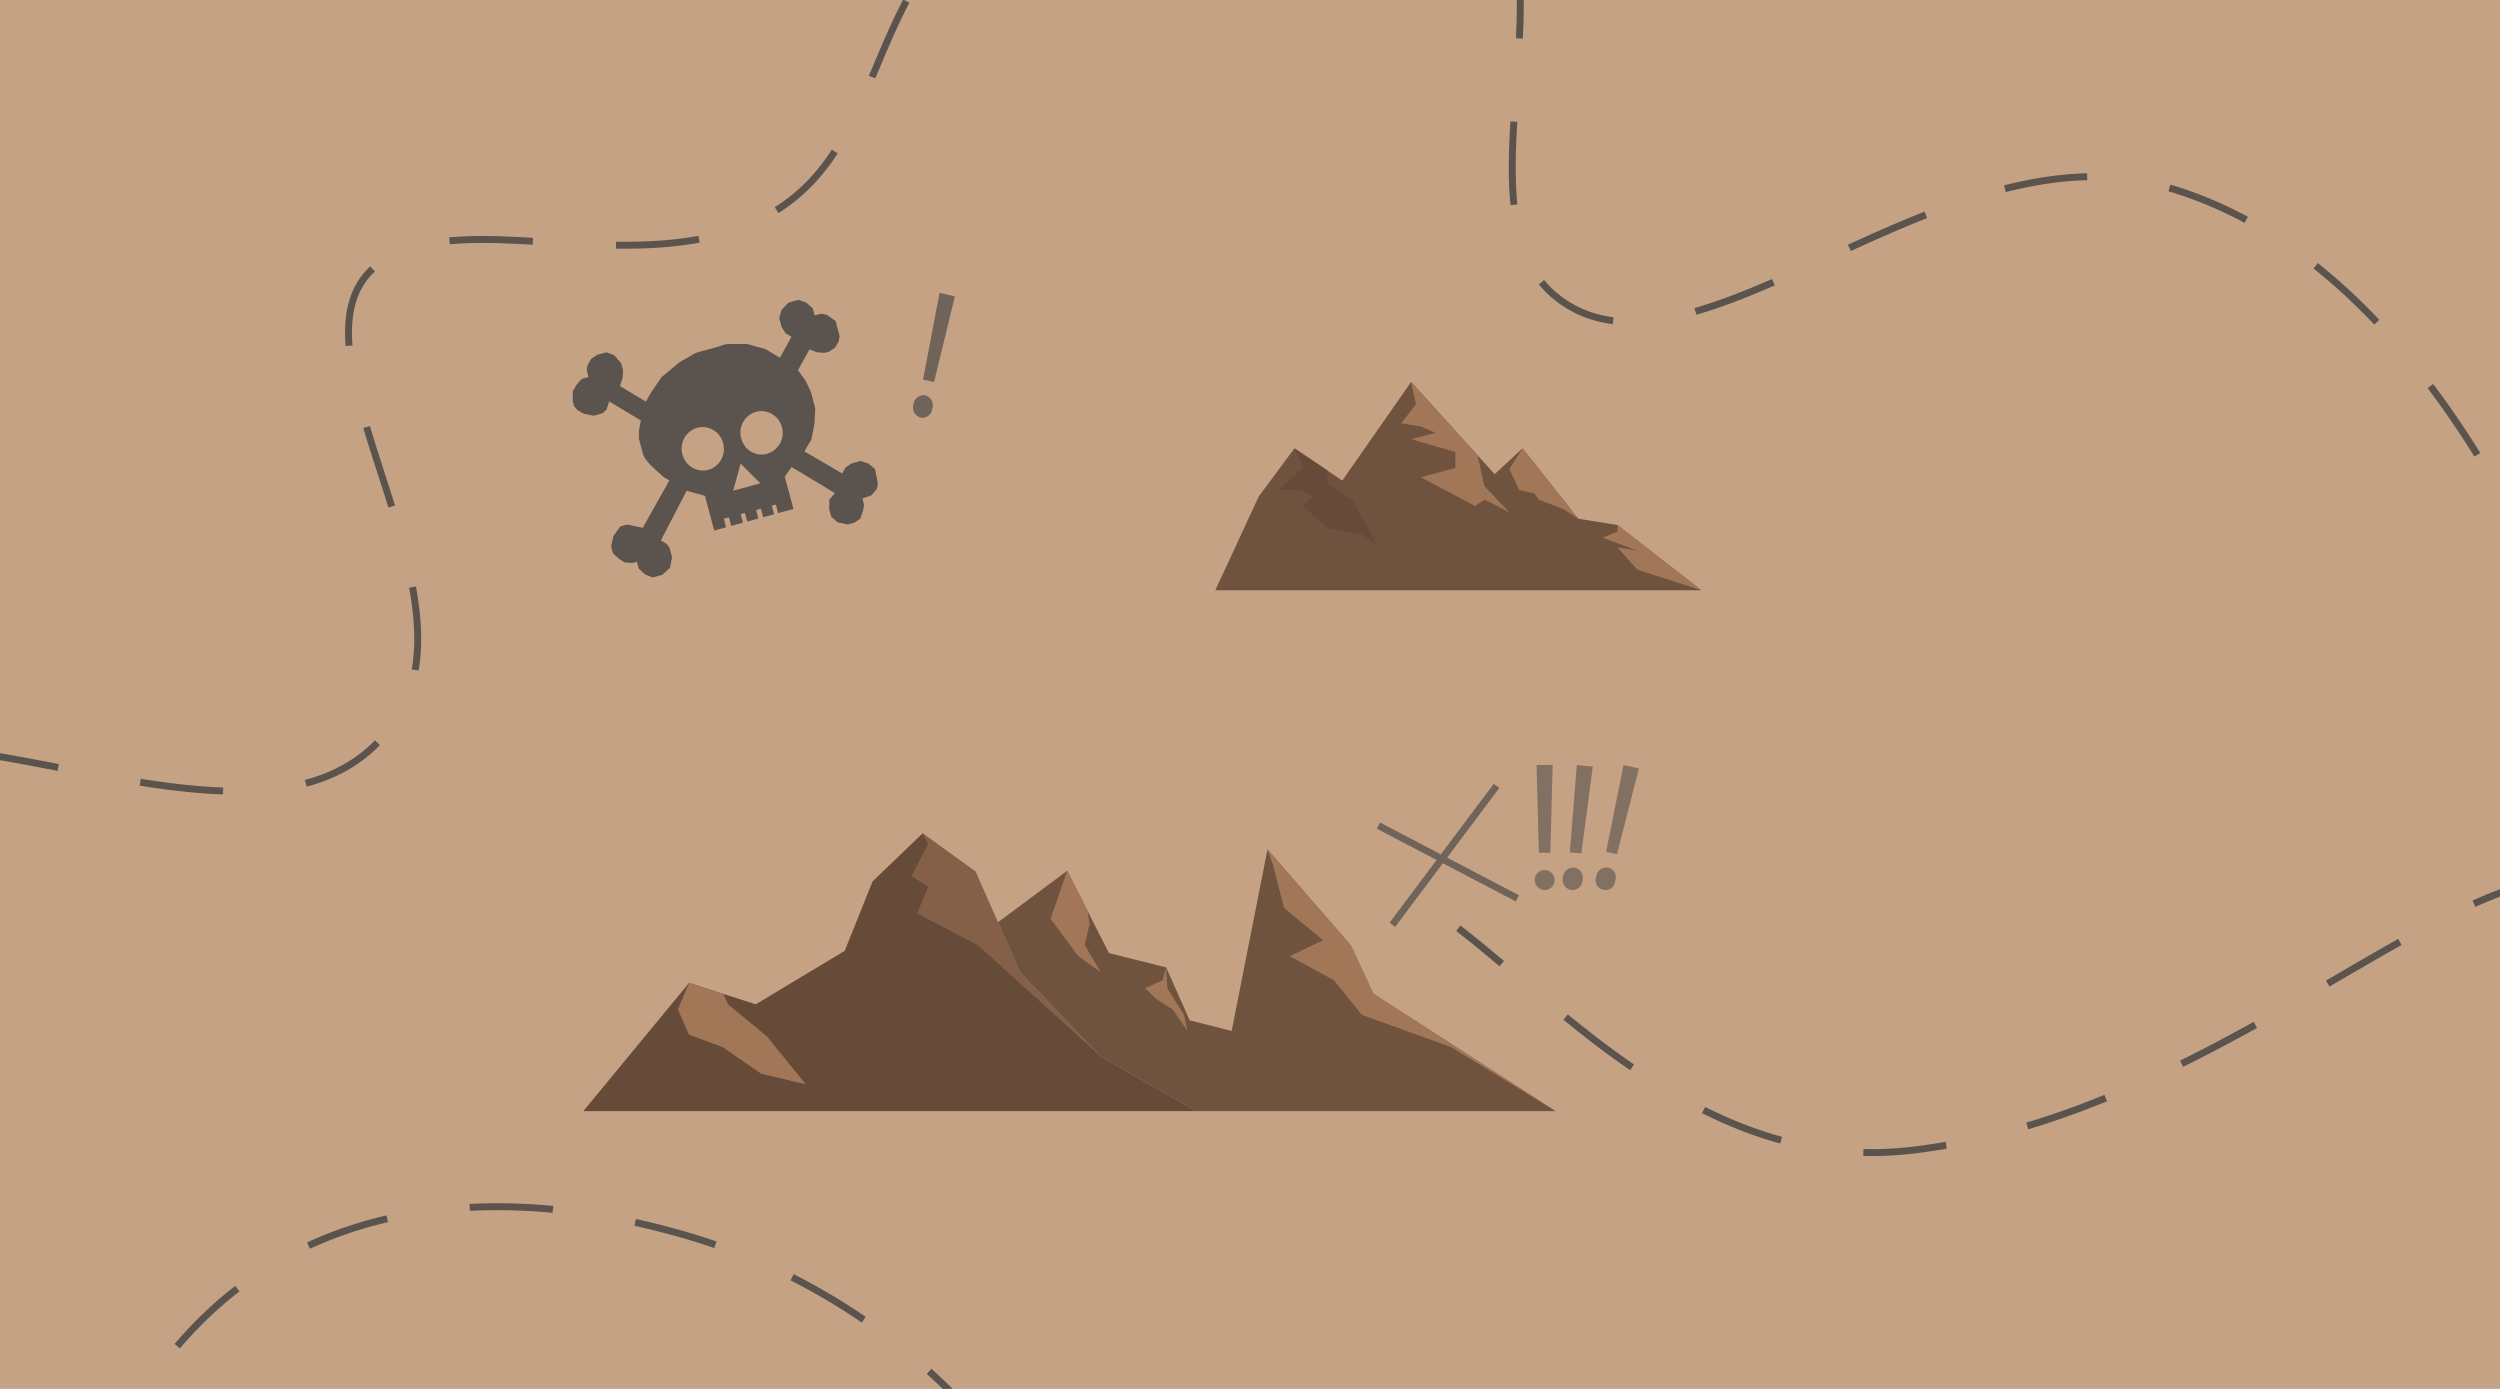 <svg id="Слой_1" data-name="Слой 1" xmlns="http://www.w3.org/2000/svg" viewBox="0 0 360 200"><defs><style>.cls-2,.cls-3,.cls-8,.cls-9{opacity:.8}.cls-3,.cls-9{fill:none;stroke:#404040;stroke-miterlimit:10}.cls-4{fill:#664b38}.cls-5{fill:#70533e}.cls-7{fill:#a27758}.cls-8{fill:#404040}.cls-9{stroke-dasharray:12}</style></defs><path fill="#c6a284" d="M0 0h360v200H0z"/><g class="cls-2"><path class="cls-3" d="M198.5 118.89l20 10.47M215.5 113.17l-15 20"/></g><path class="cls-4" d="M84 160l15.22-18.46 9.61 3.08 12.81-7.7 4.01-10 7.21-6.92 7.61 5.5 6.41 14.5 11.61 12.12L172.3 160H84z"/><path class="cls-5" d="M143.7 132.81l9.98-7.42 6.01 11.86 8.23 2.05 3.39 7.62 6.05 1.54 5.16-26.15 12.01 13.84 3.21 6.93L224 160h-51.7l-13.81-7.88L146.88 140l-3.18-7.19z"/><path opacity=".5" fill="#a27758" d="M158.49 152.12l-17.62-15.97-8.81-4.61 1.6-3.85-2.4-1.54 2.4-4.61-.8-1.54 7.61 5.5 6.41 14.5 11.61 12.12z"/><path class="cls-7" d="M99.22 141.54l-1.6 3.84 1.6 3.62 4.8 1.77 5.61 3.85 6.41 1.53-5.61-6.92-5.6-4.61-.68-1.5-4.93-1.58zM153.68 125.39l-2.4 6.92 4.01 5.38 3.2 2.31-2.3-3.94.7-2.98-.28-1.92-2.93-5.77zM167.92 139.3l-.5 1.85-2.52 1.16 1.6 1.54 2.4 1.53 2.09 3.08-.49-2.31-2.4-3.84-.18-3.01zM224 160l-15.05-9.23-12.82-4.62-4.05-5-6.36-3.46 4.81-2.31-5.61-4.61-1.6-6.16-.8-2.3 12.01 13.84 3.21 6.93L224 160z"/><path class="cls-5" d="M230.38 85H175l6.26-13.51 5.14-6.93 6.89 4.64L203.2 55l12.03 13.28 4.02-3.72 8.01 10.13 5.66.92L245 85h-14.62z"/><path class="cls-7" d="M212.4 72.86l-7.79-4.12 4.96-1.37v-2.29l-6.37-1.84 3.54-.91-2.13-.92-2.83-.46 2.13-2.74-.71-3.21 9.58 10.58.97 4.42 3.6 3.78-3.54-1.83-1.41.91z"/><path class="cls-4" d="M186.4 64.56l1.23 2.81-3.54 3.2h3.25l1.7.92-1.41 1.37 3.54 3.21 4.95.91 2.12 1.38-3.53-6.41-3.54-2.29v-1.89l-4.77-3.21z"/><path class="cls-7" d="M219.25 64.56l-1.9 2.95 1.42 3.06 2.12.46.71.92 3.54 1.37 2.12 1.37-8.01-10.13zM245 85l-9.25-2.98-2.83-3.2 2.83.46-4.95-1.84 2.12-.91v-.92L245 85z"/><path class="cls-8" d="M117.68 50.74l1.07.07.65-.18.89-.6.47-.85.15-.76-.58-2.19-1.28-.91-.74-.16-1 .26-.27-1-.91-.83-1.13-.42-1.42.39-1 1-.38 1.19.35 1.34.59.92.83.5-1.66 3-2.07-1.24-2.64-.73h-2.78a4.29 4.29 0 00-1.28.35l-2.81.77a3.61 3.61 0 00-.89.36l-2 1.15-2.58 2.14-1.51 2.22-.75 1.3-3.73-2.24.39-1.18.06-1.1-.27-1-1-1.17-1.15-.41-1.3.36-.89.6-.48.85-.15.76.27 1-1 .27-.8.94-.47.85v1.44l.19.71.49.54.83.5.74.16.74.16 1.3-.36.56-.51.39-1.19 4.56 2.73-.28 1.52v1.1l.51 1.94a3.22 3.22 0 00.71 1.34l.5.58.92.84.91.83.83.5L92.56 76l-1.48-.31-.74-.16-1 .26-1 1.37-.34 1.51.26 1 .92.84.82.49 1.07.07.65-.18.26 1 .92.84 1.08.42 1.38-.37 1.12-1 .3-1.52-.35-1.35-.43-.6-.83-.49 3.71-7.15 2.63.73 1.34 5 1.7-.47-.32-1.23.74-.2.32 1.23 1.69-.46-.32-1.23.61-.17.33 1.23 1.6-.43-.32-1.23.7-.19.32 1.23 1.57-.43-.33-1.23.58-.16.32 1.23 2.22-.6-1.26-4.66 1-1.37 6.22 3.74-.8.94v1.44l.27 1 .91.83 1.48.32 1-.29.82-.58.39-1.19.14-.76-.24-.94 1.28-.43.8-.94.15-.76-.42-2.09-.9-.77-1.16-.41-1.3.36-.89.6-.47.85-5.44-3.18 1-1.71.44-2.28.12-2.2-.62-2.36-.78-1.63-1.09-1.51 1.66-3zM102 67.66a3.06 3.06 0 01-3.73-2.23 3.11 3.11 0 012.13-3.83 3.05 3.05 0 013.73 2.23 3.12 3.12 0 01-2.13 3.83zm3.58 3l1.07-3.9 2.84 2.84zm4.89-5.3a3.06 3.06 0 01-3.73-2.23 3.11 3.11 0 012.13-3.83 3.06 3.06 0 013.73 2.23 3.12 3.12 0 01-2.17 3.82z"/><path class="cls-9" d="M368 86.67c-19.38-42.35-40.93-55.65-57-60-31.95-8.63-67.73 31.71-87 16-15.08-12.28 4.1-49-12-62-16.49-13.29-47.32-9.92-67 3-22.44 14.74-16 40.44-38 49-17.55 6.83-40.57-2.66-52 5-16.18 10.86 14.7 46.86 2 66-18.82 28.38-76.71-14.06-96 13-16.58 23.26 6.48 66.26 16 84 6.52 12.17 13 23.83 22 24 14.22.28 15.51-28.23 41-43 23.39-13.55 50.74-6 58-4a89.75 89.75 0 0147 32"/><path class="cls-9" d="M146.5 209.17a236.29 236.29 0 0145.06 8c37.75 10.57 45.35 24.68 67.6 31 43.56 12.4 79.69 10.69 97.84-34.5 10.32-25.69 31.87-79.54 18-86-18.16-8.44-54.52 32.93-100 38-28.83 3.22-49.4-20-65-32"/><g class="cls-2"><path class="cls-8" d="M131.55 58.21a1.45 1.45 0 011.7-1.28 1.49 1.49 0 011 1.92 1.45 1.45 0 01-1.7 1.29 1.52 1.52 0 01-1-1.93zm1.37-3.56l2.38-12.48 2.2.52-3 12.33z"/></g><g class="cls-2"><g class="cls-2"><path class="cls-8" d="M221 126.54a1.44 1.44 0 111.43 1.63 1.48 1.48 0 01-1.43-1.63zm.6-3.75l-.34-12.62h2.32l-.33 12.62z"/></g><g class="cls-2"><path class="cls-8" d="M225.06 126.41a1.5 1.5 0 011.58-1.48 1.44 1.44 0 011.24 1.75 1.49 1.49 0 01-1.58 1.49 1.47 1.47 0 01-1.24-1.76zm1-3.67l1-12.57 2.3.22-1.65 12.5z"/></g><g class="cls-2"><path class="cls-8" d="M229.86 126.24a1.5 1.5 0 011.73-1.31 1.43 1.43 0 011 1.9 1.41 1.41 0 11-2.72-.59zm1.42-3.57l2.51-12.5 2.21.48-3.15 12.35z"/></g></g></svg>